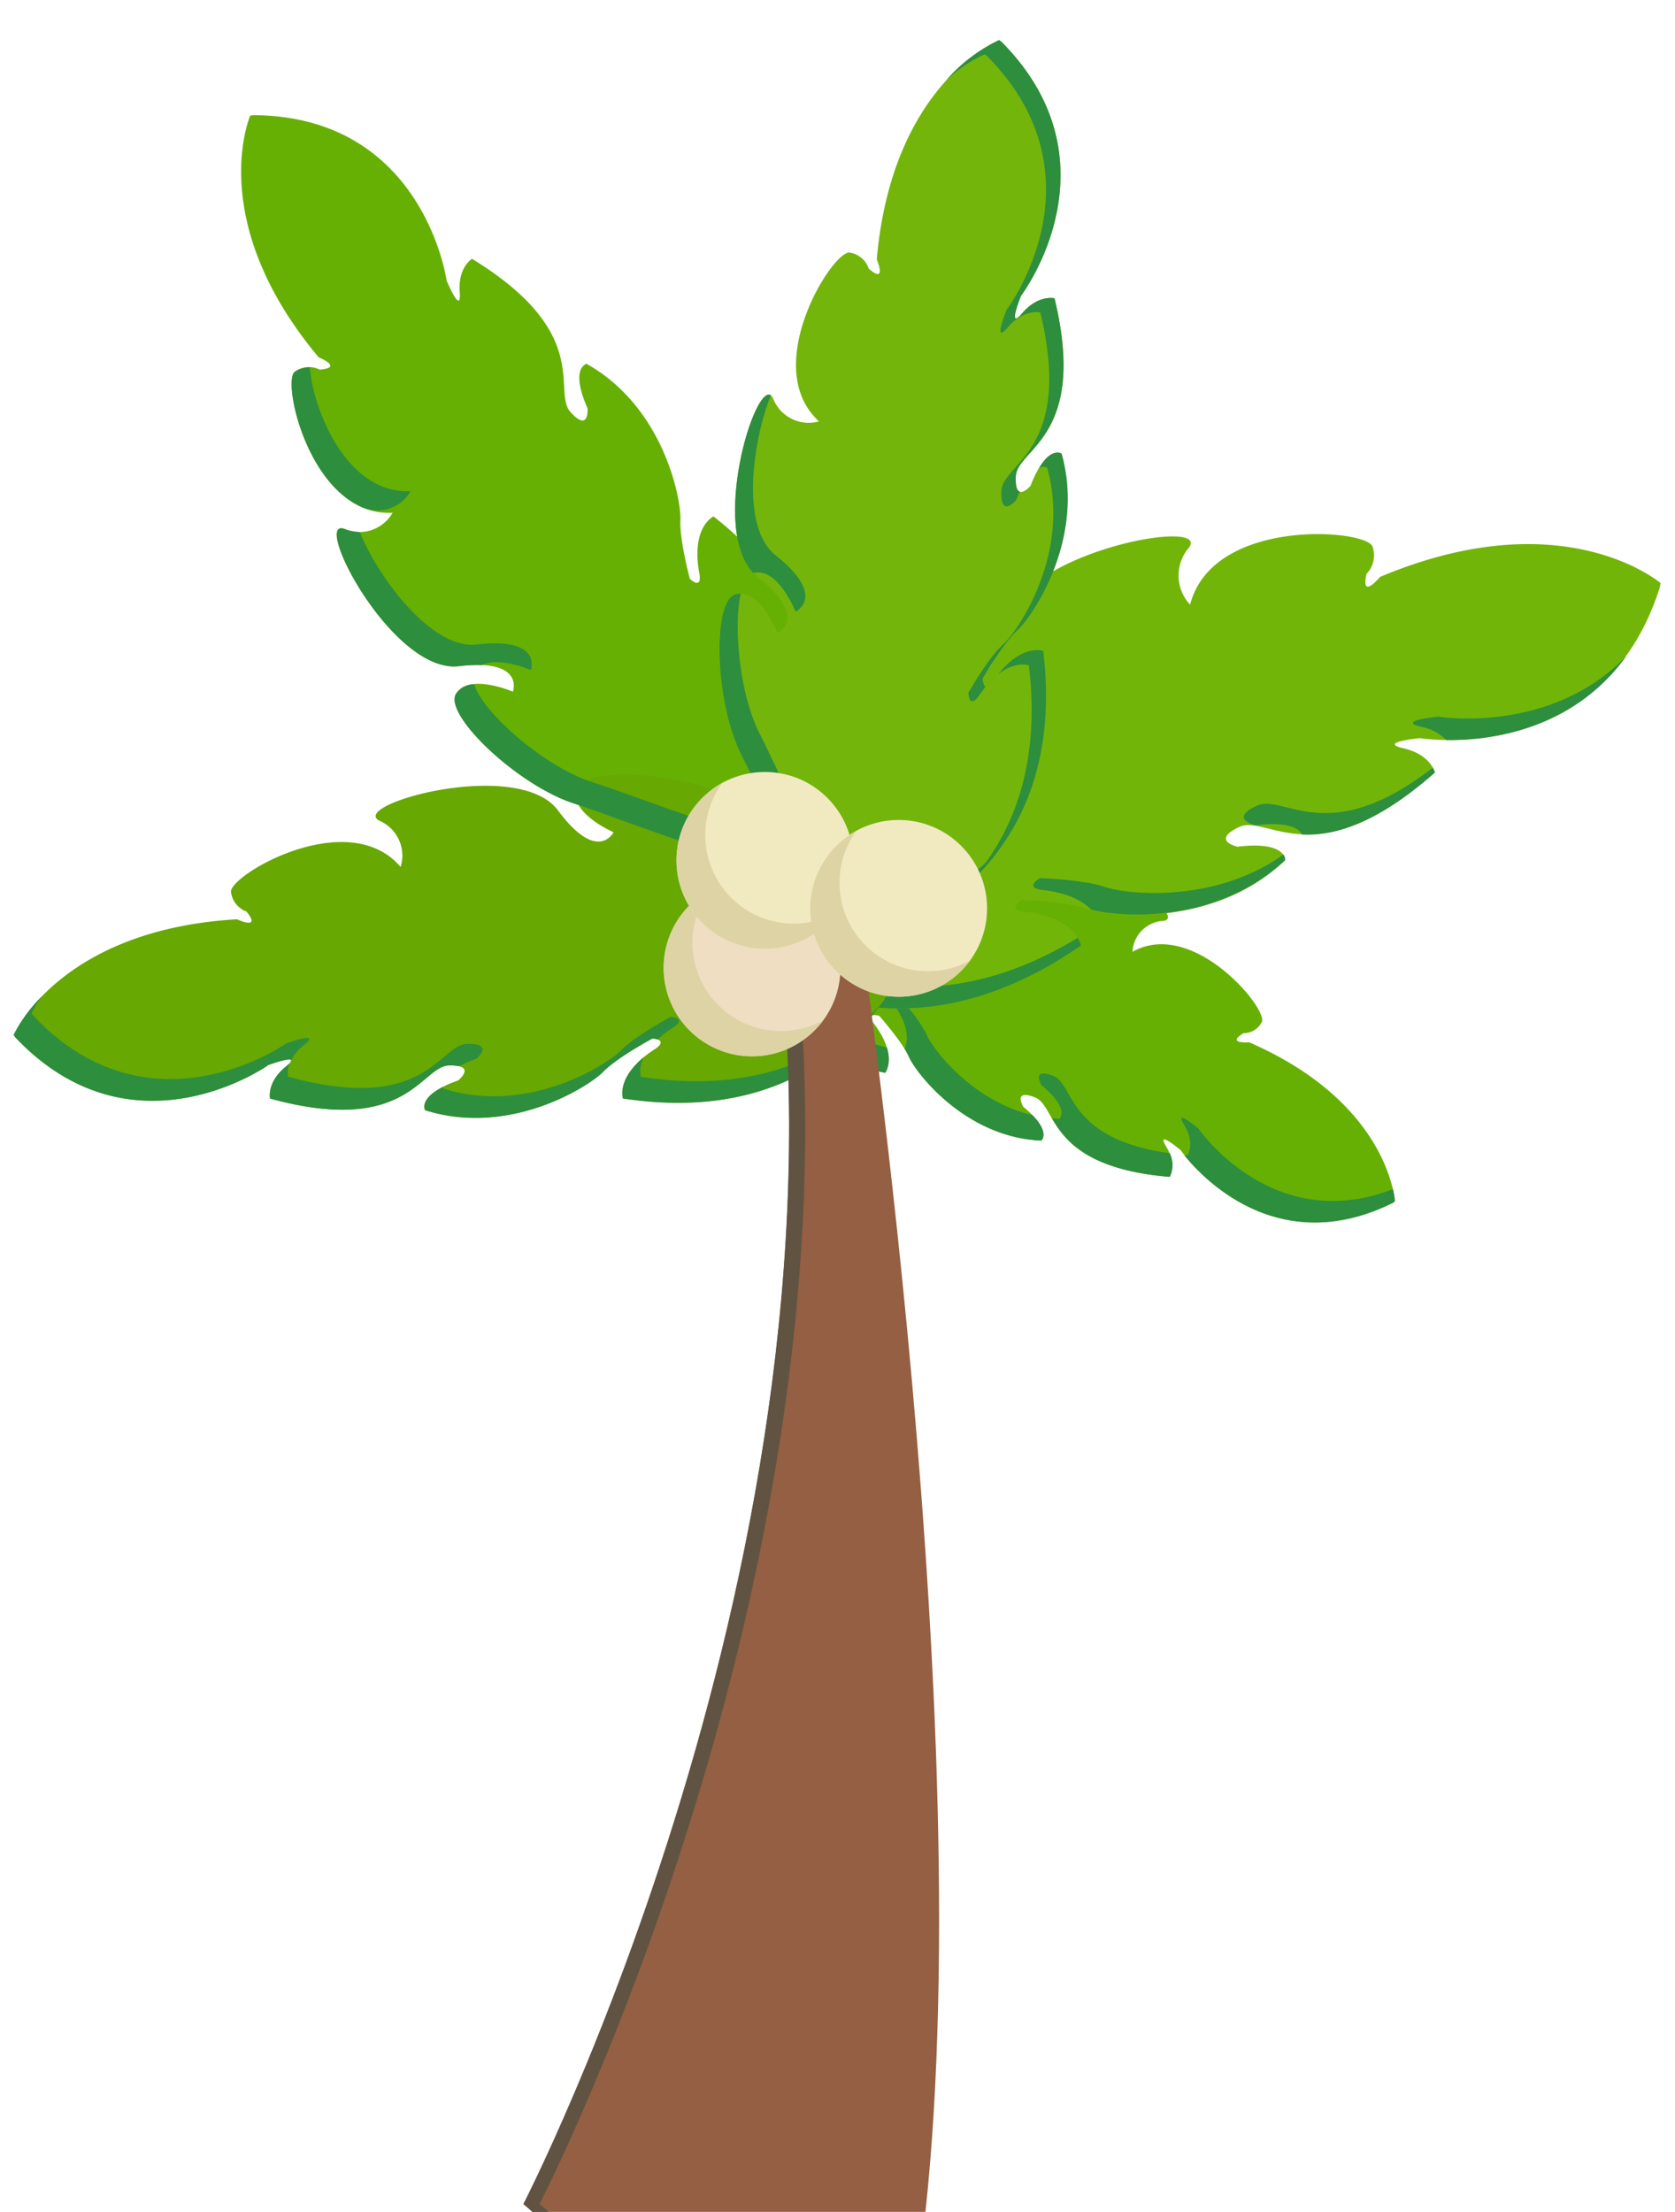 <svg id="圖層_1" data-name="圖層 1" xmlns="http://www.w3.org/2000/svg" viewBox="0 0 256 338"><defs><style>.cls-1{fill:#66b003;}.cls-2{fill:#2d8e3d;}.cls-3{fill:#72b509;}.cls-4{fill:#73b50b;}.cls-5{fill:#67a802;}.cls-6{fill:#945f42;}.cls-7{fill:#605342;}.cls-8{fill:#f1eac1;}.cls-9{fill:#efdec2;}.cls-10{fill:#ddd3a4;}</style></defs><title>tree</title><path class="cls-1" d="M106.29,128.51s-2.9,29,29,35.43c0,0,2-2.56-1.7-7.49,0,0-1.45-1.77.78-1.22,0,0,3.51,3.93,4.57,6.31s8.54,12.24,20.2,12.76c0,0,1.77-1.45-2.74-5.16,0,0-1.67-2.77,1.77-1.45s1.87,10.6,20.59,12.15c0,0,1.16-1.84-.52-4.61s2.23.55,2.23.55,12.37,18,32.41,8c.11,0,.27-.27.31-.16h0s-.77-15-22.29-24.35c0,0-3.61.29-.84-1.39a3.11,3.11,0,0,0,2.77-1.67c1.16-1.84-10.44-16-19.75-10.76a5,5,0,0,1,4.71-4.73c4.6-.52-14.21-14.11-21.52-9.31s-7.83.19-7.83.19,6.22-.35,6.54-3.57-12.63-7.12-20.23-5.93S106.5,124.79,106.29,128.51Z"/><path class="cls-2" d="M181,171.93c1.68,2.77.52,4.61.52,4.61l-.51,0c2.59,3.25,14.28,16,31.89,7.27.09-.06.25-.26.3-.16a11.68,11.68,0,0,0-.31-1.93c-18.42,7.14-29.67-9.19-29.67-9.19S179.32,169.16,181,171.93Z"/><path class="cls-2" d="M161.89,171l-1.1-.08c1.92,3.27,5.28,7.87,18,8.92a4.13,4.13,0,0,0,0-3.61c-15.81-2.18-14.56-10.58-17.83-11.83-3.45-1.32-1.77,1.44-1.77,1.44C163.66,169.54,161.89,171,161.89,171Z"/><path class="cls-2" d="M136.35,153.15c2.91,3.84,2.31,6.25,1.9,7.12a11.81,11.81,0,0,1,.69,1.28c1.06,2.38,8.54,12.24,20.2,12.75,0,0,1.36-1.11-1.33-3.88-9.31-2.23-15.19-10.08-16.12-12.17-1.06-2.39-4.57-6.32-4.57-6.32C134.89,151.38,136.35,153.15,136.35,153.15Z"/><path class="cls-3" d="M105.81,139.74s24.58,28.87,59.38,4.76c0,0-.55-4.23-8.55-5.17,0,0-3-.23-.45-1.82,0,0,6.86.25,10.05,1.4s19.18,3,30.18-7.44c0,0,.24-3-7.3-2.08,0,0-4.11-.93.24-3s11.62,7.8,29.95-8.36c0,0-.68-2.74-4.78-3.67S217,112.8,217,112.8s28,4.62,36.73-23.21c0-.14,0-.48.13-.43h0s-14.8-12.84-42.94-1c0,0-3,3.64-2.06-.47a4.06,4.06,0,0,0,.93-4.11c-.68-2.74-24.43-4.64-27.9,8.82a6.5,6.5,0,0,1-.2-8.68c3.67-4.78-26,.6-28.14,11.79s-6.88,7.52-6.88,7.52,5.27-6.15,2.54-9.36-18.06,5.42-23.8,13.63S102.51,136.19,105.81,139.74Z"/><path class="cls-2" d="M217.28,111.09a7.21,7.21,0,0,1,3.76,2c6.44.09,19.27-1.36,27.55-12.86-11.63,12.11-28.8,9.28-28.8,9.28S213.17,110.16,217.28,111.09Z"/><path class="cls-2" d="M199,127.53c4.66.21,11.08-1.34,20.3-9.47a3.5,3.5,0,0,0-.33-.74c-16.08,12.5-22.78,3.88-26.87,5.8-4.35,2-.24,3-.24,3C197.11,125.47,198.59,126.71,199,127.53Z"/><path class="cls-2" d="M159.39,136c4.12.49,6.26,1.85,7.37,3,4.13,1.14,19.17,2.39,29.66-7.6a1.39,1.39,0,0,0-.27-.82c-10.7,7.67-24.25,6-27.16,5-3.19-1.16-10.05-1.4-10.05-1.4C156.42,135.8,159.39,136,159.39,136Z"/><path class="cls-2" d="M105.81,139.74s24.58,28.86,59.38,4.76a3.31,3.31,0,0,0-.48-1.19c-33.08,20.22-56.15-6.87-56.15-6.87-3.28-3.54,13.73-24.08,19.55-32.37a25.19,25.19,0,0,0-2.66,3.18C119.71,115.45,102.51,136.19,105.81,139.74Z"/><path class="cls-1" d="M120.65,131s18.22-28.66-11.6-52.08c0,0-3.47,1.59-2.17,8.68,0,0,.58,2.61-1.44.87,0,0-1.6-5.93-1.45-9s-2.47-17.22-14.34-23.87c0,0-2.6.58.15,6.8,0,0,.29,3.77-2.6.58s3.61-12-15.06-23.43c0,0-2.17,1.3-1.88,5.07s-2-1.74-2-1.74S64.78,17.71,38.68,17.6c-.14,0-.42.14-.41,0h0s-7.08,16.07,10.43,37c0,0,3.91,1.59.15,1.88a3.66,3.66,0,0,0-3.76.29C42.92,58.11,47.56,79,60,78.36a5.84,5.84,0,0,1-7.38,2.47C47.56,79,60,103,70.14,101.8s8.25,3.9,8.25,3.9-6.66-2.89-8.68.29,9.41,14,18,16.78S118.48,134.76,120.65,131Z"/><path class="cls-4" d="M130.83,144.5s33.15-7.38,28.63-45c0,0-3.58-1.33-7.67,4.61,0,0-1.44,2.25-1.64-.41,0,0,3.07-5.32,5.32-7.37s10.42-13.92,6.74-27c0,0-2.26-1.43-4.71,4.91,0,0-2.45,2.87-2.25-1.43s11.05-5.94,5.92-27.22c0,0-2.45-.61-4.91,2.26s-.2-2.66-.2-2.66,15.38-20.26-3-38.8c-.09-.09-.39-.19-.29-.28h0S136.4,12.42,134,39.63c0,0,1.64,3.89-1.22,1.43a3.65,3.65,0,0,0-2.87-2.45C127.41,38,116,56,125.17,64.39a5.82,5.82,0,0,1-7-3.47C116,56,107.78,81.8,115.77,88.13s3.07,8.6,3.07,8.6-2.66-6.75-6.35-5.93-3.26,16.57.83,24.55S126.64,145.63,130.83,144.5Z"/><path class="cls-2" d="M148,135.07c7.26-6.68,13.6-17.73,11.45-35.6,0,0-3.12-1.16-6.87,3.53,2.69-2.06,4.67-1.33,4.67-1.33C159.18,117.7,154.27,128.25,148,135.07Z"/><path class="cls-2" d="M144.56,12.32a21.79,21.79,0,0,1,6-4.05c-.11.09.19.19.28.28,18.39,18.54,3,38.8,3,38.8s-2.24,5.52.21,2.65S159,47.75,159,47.75C164.1,69,153.25,70.67,153.05,75s2.25,1.43,2.25,1.43c.19-.48.37-.91.55-1.3-.39-.14-.67-.75-.6-2.33.2-4.3,11.05-5.94,5.92-27.22,0,0-2.45-.61-4.91,2.25s-.2-2.65-.2-2.65,15.38-20.26-3-38.8c-.09-.1-.39-.19-.28-.28A24.45,24.45,0,0,0,144.56,12.32Z"/><path class="cls-2" d="M148,105.87c.21,2.66,1.64.41,1.64.41a16.1,16.1,0,0,1,1-1.34c-.22-.11-.39-.47-.45-1.27,0,0,3.07-5.32,5.32-7.37s10.43-13.92,6.74-27c0,0-1.52-1-3.41,2.18a1.38,1.38,0,0,1,1.2,0c3.7,13.09-4.48,25-6.73,27S148,105.87,148,105.87Z"/><path class="cls-5" d="M141.12,140.67s-8.42,32.9-45.91,27.19c0,0-1.21-3.62,4.85-7.52,0,0,2.29-1.36-.36-1.65,0,0-5.41,2.9-7.53,5.08s-14.24,10-27.21,5.89c0,0-1.36-2.3,5.06-4.55,0,0,2.94-2.36-1.36-2.3s-6.29,10.86-27.39,5.06c0,0-.54-2.47,2.4-4.83s-2.65-.29-2.65-.29-20.74,14.73-38.68-4.23c-.09-.1-.18-.39-.28-.3h0s6.87-16.15,34.15-17.74c0,0,3.83,1.76,1.47-1.18a3.67,3.67,0,0,1-2.37-2.94c-.53-2.47,17.83-13.35,25.92-3.88A5.81,5.81,0,0,0,58,125.42c-4.84-2.41,21.2-9.76,27.28-1.58s8.49,3.34,8.49,3.34-6.66-2.88-5.73-6.53,16.67-2.74,24.52,1.6S142.38,136.52,141.12,140.67Z"/><path class="cls-2" d="M69.71,106c-2,3.19,9.41,14,18,16.78s30.82,12,33,8.23a27.88,27.88,0,0,0,1.35-2.51c-5.51,1-24-6.58-31.59-9-7.29-2.35-16.7-10.6-18-14.94A3.41,3.41,0,0,0,69.71,106Z"/><path class="cls-2" d="M70.14,101.8a22.5,22.5,0,0,1,3.5-.16c2.68-1.34,7.5.76,7.5.76s1.88-5.07-8.25-3.91C65.75,99.32,57.45,87.61,55,81.3a7.47,7.47,0,0,1-2.33-.47C47.56,79,60,103,70.14,101.8Z"/><path class="cls-2" d="M55.46,77.56a5.81,5.81,0,0,0,7.29-2.5c-10,.47-15-13-15.4-18.91a4.26,4.26,0,0,0-2.26.66C43.2,57.94,46.45,73.76,55.46,77.56Z"/><path class="cls-2" d="M118.52,84.84c-5.52-4.38-3.33-18-.7-24.44-2.58-1.74-9.2,20.3-2.71,27.14l.13,0c3.68-.83,6.35,5.93,6.35,5.93S126.5,91.17,118.52,84.84Z"/><path class="cls-2" d="M113.32,115.35c4.1,8,13.32,30.28,17.51,29.15,0,0,13.25-2.95,21.85-14.63a41.47,41.47,0,0,1-19.1,11.33c-4.19,1.13-13.41-21.17-17.51-29.15-3-5.92-4-16.11-2.87-21.32a2.52,2.52,0,0,0-.71.07C108.81,91.62,109.23,107.37,113.32,115.35Z"/><path class="cls-2" d="M135.28,163.94s1.05-1.3.28-3.86c-25.65-6.49-26.71-28.39-26.58-33.7-1.64.62-2.65,1.32-2.69,2.13C106.29,128.51,103.39,157.5,135.28,163.94Z"/><path class="cls-2" d="M95.21,167.86c21.16,3.22,33.06-5.85,39.41-14.37-6.83,7.36-18.23,13.88-36.66,11.07a4.34,4.34,0,0,1,.44-3C94.23,165,95.21,167.86,95.21,167.86Z"/><path class="cls-2" d="M65,169.65c13,4.11,25.1-3.69,27.22-5.88s7.53-5.08,7.53-5.08a3.49,3.49,0,0,1,.76.15,15.92,15.92,0,0,1,2.35-1.8s2.3-1.36-.36-1.65c0,0-5.41,2.9-7.53,5.08s-14.24,10-27.22,5.88a1.33,1.33,0,0,1-.08-.23C64,168,65,169.65,65,169.65Z"/><path class="cls-2" d="M41.27,167.87c21.1,5.8,23.08-5,27.39-5.05a6,6,0,0,1,1.49.12,18,18,0,0,1,2.62-1.13s2.94-2.37-1.36-2.29-6.29,10.85-27.39,5a4,4,0,0,1,.28-2.1,5.71,5.71,0,0,1-.63.57C40.73,165.4,41.27,167.87,41.27,167.87Z"/><path class="cls-2" d="M2.06,158.22c.1-.1.19.2.28.3,18,19,38.68,4.23,38.68,4.23s3.23-1.2,3.49-.74a6.83,6.83,0,0,1,1.91-2.27c2.94-2.36-2.65-.3-2.65-.3S23,174.18,5.09,155.22c-.09-.1-.18-.4-.28-.3a16.3,16.3,0,0,1,1.58-2.65A22.06,22.06,0,0,0,2.06,158.22Z"/><path class="cls-2" d="M44.51,162a3.68,3.68,0,0,0-.21.46C44.5,162.24,44.56,162.1,44.51,162Z"/><path class="cls-6" d="M80,336.8l1.38,1.2h60.06c8.57-79.36-12-210-12-210l-10.94,11.29C131.58,237,80,336.8,80,336.8Z"/><path class="cls-7" d="M80,336.8l1.38,1.2h2.46l-1.38-1.2S134.05,237,120.92,139.31l8.82-9.1c-.22-1.43-.34-2.19-.34-2.19l-10.94,11.29C131.58,237,80,336.8,80,336.8Z"/><circle class="cls-8" cx="137.35" cy="138.81" r="13.51"/><circle class="cls-9" cx="114.94" cy="147.91" r="13.51"/><path class="cls-10" d="M101.43,147.9a13.51,13.51,0,0,0,24.4,8,13.51,13.51,0,0,1-17.37-19.86A13.47,13.47,0,0,0,101.43,147.9Z"/><circle class="cls-8" cx="116.9" cy="131.48" r="13.51"/><path class="cls-10" d="M123.83,138.81a13.52,13.52,0,0,0,24.4,8A13.52,13.52,0,0,1,130.86,127,13.52,13.52,0,0,0,123.83,138.81Z"/><path class="cls-10" d="M103.39,131.48a13.51,13.51,0,0,0,24.39,8,13.37,13.37,0,0,1-6.48,1.66,13.51,13.51,0,0,1-10.88-21.52A13.5,13.5,0,0,0,103.39,131.48Z"/></svg>